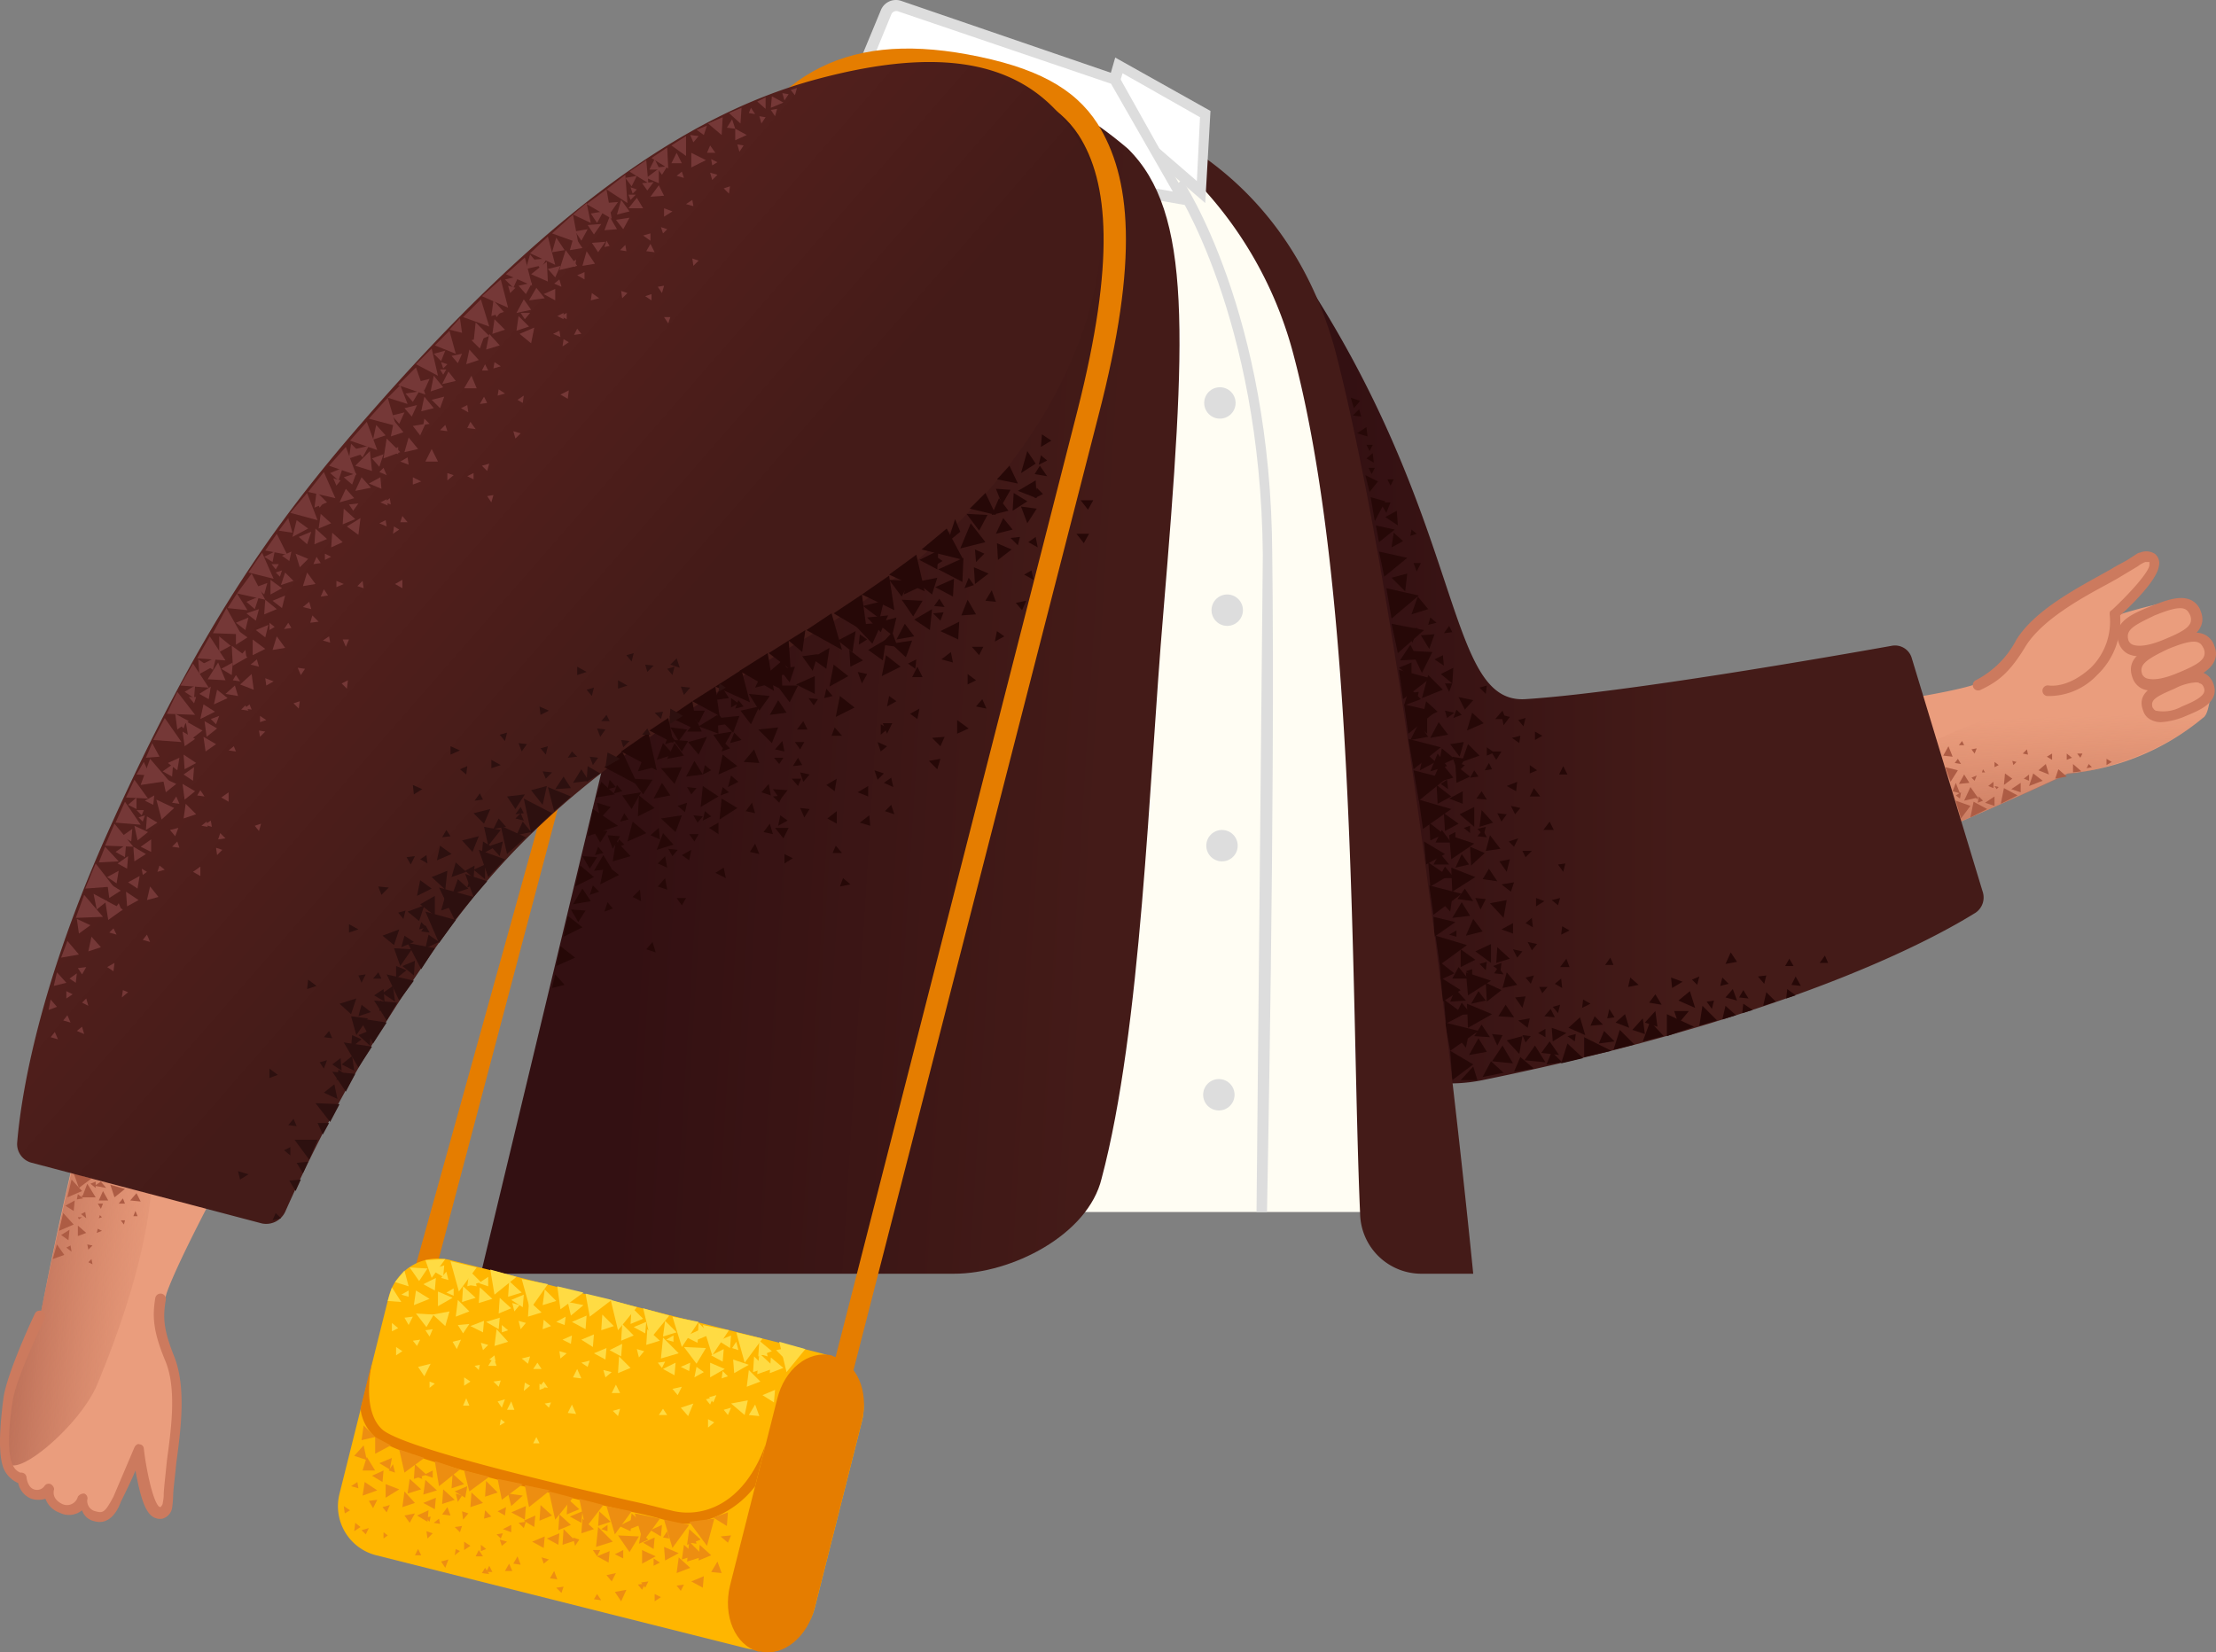 <svg xmlns="http://www.w3.org/2000/svg" xmlns:xlink="http://www.w3.org/1999/xlink" width="211.698" height="157.879" viewBox="0 0 211.698 157.879">
  <rect x="0" y="0" width="211.698" height="157.879" fill="#808080" stroke="none"/>
  <defs>
    <linearGradient id="linear-gradient" x1="0.476" y1="0.191" x2="0.538" y2="1.051" gradientUnits="objectBoundingBox">
      <stop offset="0.005" stop-color="#cc7a5e" stop-opacity="0"/>
      <stop offset="0.924" stop-color="#aa5f4b"/>
    </linearGradient>
    <linearGradient id="linear-gradient-2" y1="0.5" x2="1" y2="0.5" gradientUnits="objectBoundingBox">
      <stop offset="0.394" stop-color="#331012"/>
      <stop offset="0.71" stop-color="#441b18"/>
    </linearGradient>
    <linearGradient id="linear-gradient-3" x1="0.779" y1="0.575" x2="-0.177" y2="0.39" xlink:href="#linear-gradient"/>
    <linearGradient id="linear-gradient-4" x1="0.233" y1="0.488" x2="0.883" y2="0.557" gradientUnits="objectBoundingBox">
      <stop offset="0" stop-color="#331012"/>
      <stop offset="1" stop-color="#441b18"/>
    </linearGradient>
    <linearGradient id="linear-gradient-5" x1="0.54" y1="0.546" x2="0.287" y2="0.312" gradientUnits="objectBoundingBox">
      <stop offset="0" stop-color="#441b18"/>
      <stop offset="1" stop-color="#59221f"/>
    </linearGradient>
  </defs>
  <g id="_29" data-name="29" transform="translate(-135.661 -92.3)">
    <path id="Path_15695" data-name="Path 15695" d="M296.8,181a382.955,382.955,0,0,0,36.4-14.8,23.308,23.308,0,0,0,12.9-5.3c.5-.3.6-1.4.8-2.4.1-.6-1-.9-1.1-1.5-.1-.4,1-.7,1-1.3,0-.8.1-2-.5-2.1-2.5-.5-.4-2-.8-2.8a2.187,2.187,0,0,0-1.7-1.2,51.222,51.222,0,0,0-5.3,1.3c-.9.4.8-1.7,1.9-2.9,1.2-1.4,1.4-3.5-1.2-1.8s-5,2.7-5.7,3.3a21.725,21.725,0,0,0-4.7,4.1c-.9,1.2-1.5,3.1-4.8,4.2-5.4,1.6-25.5,3.9-35.3,5-4.8.7-5.4,22.8,8.1,18.2Z" fill="#ea9d7d"/>
    <path id="Path_15696" data-name="Path 15696" d="M313.1,174.9c11.6-4.7,20.1-8.6,20.1-8.6a27.374,27.374,0,0,0,12.9-5.3c2.1-1.6-6.2-3.9-10.6-2.9C305.8,165,308.1,177,313.1,174.9Z" fill="url(#linear-gradient)"/>
    <g id="Group_1057" data-name="Group 1057">
      <path id="Path_15697" data-name="Path 15697" d="M322.9,168.1l-.7-.2.3-.8Zm-.7-3.5-.9-.1.5-.9Zm1.1,1.7.5.8-1,.1Zm.6,1.2.7,1-1.3.3Z" fill="#ad5c44"/>
      <path id="Path_15698" data-name="Path 15698" d="M322,167l-.5-1.4,1.2.3Zm3.5,2.6-1.6.8.3-1.5Zm-2.5.9-.5-1.7,1.4.5Zm-.1-1.9-.4-.3.5-.3Zm.2-5.5.2.4h-.5Zm-.7,2.1.3-.4.3.5Zm2.7,3.6-.5.2.1-.6Zm-.8-4.5-.3-.4.5-.1Zm1.9,4.1v.9l-.9-.3Zm8.3-2.4-.8.1v-.8Zm-5.8,1.1v.9l-.9-.3Zm-1.5-.9.7.5-.8.6Zm3.2-.3.7-.6.3,1Zm.4,1-1.3.5.4-1.2Zm-2.4,1.4-1.6.8.3-1.5Zm4.7-1.8-1.1.2.3-.9Zm-6.5,1-.2.2-.2-.3Zm-1.5-1.7.2.3H325Zm-.7,2.7.2-.1v.3Zm7.3-3.6-.5-.3.5-.3Zm3.5.4.3.3-.5.1Zm-9.1,2.3-.5-.2.5-.4Zm3.4-.7-.5-.2.5-.4Zm4.1-2.2-.5.2v-.6Zm-5.3.4-.3.3-.1-.4Zm-4,1.8-.3-.3.5-.2Zm2.3-1.5-.4.2v-.5Zm10.8-.3-.5.3v-.6Zm-8.1-1.2.1.5-.5-.1Zm4.8.4h.5l-.2.4Z" fill="#ad5c44"/>
    </g>
    <path id="Path_15699" data-name="Path 15699" d="M331.6,158.8h-.4a.51.51,0,1,1,.2-1c.1,0,1.8.3,4-1.7a6.2,6.2,0,0,0,1.8-5.1c0-.2,0-.3.2-.4,1.3-1.2,3.5-3.5,3.6-4.3V146h-.4a2.74,2.74,0,0,0-.7.4l-2,1.2-.9.5c-2.6,1.4-6.2,3.4-7.8,5.9-1.5,2.5-2.6,3.4-4.3,4.2a.515.515,0,1,1-.5-.9,9.02,9.02,0,0,0,3.9-3.9c1.7-2.7,5.4-4.7,8.1-6.2l.9-.5c.8-.5,1.5-.8,1.9-1.1.5-.3.7-.5.9-.5a1.562,1.562,0,0,1,1.4.1,1.148,1.148,0,0,1,.4,1.2c-.2,1.4-2.8,3.9-3.7,4.7a7.106,7.106,0,0,1-2.2,5.7,6.352,6.352,0,0,1-4.4,2Z" fill="#cc7a5e"/>
    <path id="Path_15700" data-name="Path 15700" d="M338.5,153.7c.4,1.2,2.1,1,4,.2,1.9-.7,3.3-1.5,2.8-2.9-.6-1.5-2.1-1-4-.2C339.4,151.5,338,152.1,338.5,153.7Z" fill="#ea9d7d"/>
    <path id="Path_15701" data-name="Path 15701" d="M340,155a2.51,2.51,0,0,1-1-.2,1.789,1.789,0,0,1-.9-1h0c-.8-2.1,1.4-2.9,3.1-3.6,1.5-.6,2.7-1,3.7-.6a1.818,1.818,0,0,1,1,1.1c.8,2-1.6,3-3.1,3.6a6.736,6.736,0,0,1-2.8.7Zm-1-1.5a.78.78,0,0,0,.4.4c.3.1,1.1.3,3-.5,2.2-.9,2.8-1.4,2.5-2.3-.2-.4-.3-.5-.5-.6-.6-.3-1.9.2-2.9.6-2.1,1-2.8,1.4-2.5,2.4Z" fill="#cc7a5e"/>
    <path id="Path_15702" data-name="Path 15702" d="M339.9,156.9c.4,1.2,2.1,1,4,.2,1.9-.7,3.3-1.5,2.8-2.9-.6-1.5-2.1-1-4-.2C340.8,154.7,339.3,155.4,339.9,156.9Z" fill="#ea9d7d"/>
    <path id="Path_15703" data-name="Path 15703" d="M341.3,158.3a2.51,2.51,0,0,1-1-.2,1.789,1.789,0,0,1-.9-1h0c-.8-2.1,1.4-2.9,3.1-3.6,1.5-.6,2.7-1,3.7-.6a1.818,1.818,0,0,1,1,1.1c.8,2-1.6,3-3.1,3.6a8.778,8.778,0,0,1-2.8.7Zm-1-1.6a.78.78,0,0,0,.4.4c.3.1,1.1.3,3-.5,2.2-.9,2.8-1.4,2.5-2.3-.2-.4-.3-.5-.5-.6-.6-.3-1.9.2-2.9.6-2.1,1-2.8,1.5-2.5,2.4Z" fill="#cc7a5e"/>
    <path id="Path_15704" data-name="Path 15704" d="M340.9,160.1c.4,1,1.8.8,3.4.2s2.8-1.3,2.4-2.5c-.5-1.3-1.8-.8-3.4-.2S340.4,158.8,340.9,160.1Z" fill="#ea9d7d"/>
    <path id="Path_15705" data-name="Path 15705" d="M342.1,161.3a2,2,0,0,1-.9-.2,1.419,1.419,0,0,1-.8-.9c-.7-1.8,1.2-2.5,2.6-3.1,1.3-.5,2.3-.9,3.2-.5a1.789,1.789,0,0,1,.9,1c.7,1.8-1.4,2.6-2.6,3.1a6.915,6.915,0,0,1-2.4.6Zm3.3-3.8a5.107,5.107,0,0,0-2,.6c-1.9.8-2.3,1.1-2.1,1.8h0c.1.1.1.2.3.3a3.635,3.635,0,0,0,2.5-.4c2-.8,2.3-1.3,2.1-1.8-.1-.3-.3-.4-.4-.4-.1-.1-.2-.1-.4-.1Z" fill="#cc7a5e"/>
    <path id="Path_15706" data-name="Path 15706" d="M226.9,108.1c7.2-7.2,19-10.8,32.9,10.1,16,24,13.8,41.4,21.6,40.9,9.4-.6,29.4-4.1,35-5.1a1.662,1.662,0,0,1,1.9,1.2l6.8,22.4a1.76,1.76,0,0,1-.7,1.9c-3.7,2.3-17.2,9.9-47.1,16-24.6,5-37.8-51-41.4-63-4.6-15.2-10.9-22.5-9-24.4Z" fill="url(#linear-gradient-2)"/>
    <path id="Path_15707" data-name="Path 15707" d="M264.8,139.6a69.126,69.126,0,0,0-4.2-12.9c-7.4-17.7-18.3-27.3-33.2-26.6-3.6.1-15,.3-21.4,26.6-.8,3.4-15.4,81.4-15.4,81.4h79.3C269.8,208,265,140.5,264.8,139.6Z" fill="#fffdf3"/>
    <path id="Path_15708" data-name="Path 15708" d="M148.9,180a373.578,373.578,0,0,0-9.4,38.1,22.3,22.3,0,0,0-3.2,13.6c-.1.6.7,1.3,1.5,2.1.4.5.6,1.1,1.2,1.4.4.2.6-.1,1.1.2.6.4,1.4,1.1,2.1,1.1,2.1-.1,1.8.5,2.7.7a1.784,1.784,0,0,0,1.9-.7,38.817,38.817,0,0,0,2-5c.2-1,.9,1.6,1.2,3.3.4,1.8,2,3.2,2.1.1s.7-5.7.7-6.5a22.134,22.134,0,0,0-.6-6.2c-.5-1.4-1.6-3.1-.6-6.4,1.9-5.3,11.8-22.9,16.6-31.5,2.5-4.5-15-18-19.3-4.3Z" fill="#ea9d7d"/>
    <path id="Path_15709" data-name="Path 15709" d="M144.3,196.7c-3,12.1-4.8,21.3-4.8,21.3a26.737,26.737,0,0,0-3.2,13.6c.1,2.7,6.8-2.8,8.6-6.9,11.7-28.1.7-33.2-.6-28Z" fill="url(#linear-gradient-3)"/>
    <path id="Path_15710" data-name="Path 15710" d="M144.62,237.63a1.549,1.549,0,0,1-1.12-1.03,1.963,1.963,0,0,1-2.13.24A2.256,2.256,0,0,1,140,235.5a2.23,2.23,0,0,1-1.4-.02,2.082,2.082,0,0,1-1.2-1.48,2.645,2.645,0,0,1-1.3-1.2c-.8-1.5-.3-5.4-.1-7,.4-2.5,2.9-7.8,3-8a.515.515,0,1,1,.9.5c0,.1-2.6,5.4-3,7.7-.5,3-.5,5.5,0,6.3a1.245,1.245,0,0,0,.7.7.6.6,0,0,1,.4.1.52.52,0,0,1,.2.4s.1.9.7,1.1a.869.869,0,0,0,1-.3.481.481,0,0,1,.6-.2c.2.1.4.4.3.6,0,.1-.2.8.8,1.3a1.072,1.072,0,0,0,1.5-.7.713.713,0,0,1,.6-.3.486.486,0,0,1,.3.6,1.012,1.012,0,0,0,.8,1.1c.7.2.9.1,1.7-1.4l2-4.7c.1-.2.3-.4.5-.3a.43.43,0,0,1,.4.4c.2,1.8.8,4.8,1.4,5.5a.31.31,0,0,0,.2.1,1.237,1.237,0,0,0,.2-.3c0-.1.1-.5.1-.8,0-.5.1-1.3.2-2.3l.1-1c.4-3,1-7-.2-9.7-1.1-2.7-1.2-4.1-.9-5.9a.51.51,0,0,1,1,.2c-.3,1.7-.2,2.9.8,5.4,1.2,3,.6,7.2.2,10.2l-.1,1c-.1.9-.2,1.7-.2,2.2a10.415,10.415,0,0,1-.1,1.1,1.309,1.309,0,0,1-.9,1,1.286,1.286,0,0,1-1.2-.4c-.7-.7-1.1-2.6-1.4-4.2-.3.8-1.4,3-1.4,3-.4,1.12-1.24,2.25-2.58,1.83Z" fill="#cc7a5e"/>
    <g id="Group_1058" data-name="Group 1058">
      <path id="Path_15711" data-name="Path 15711" d="M144.7,205.6l.6-.4.5.6Zm3.4,1.4.6-.7.4.8Zm-2.1,0h-.9l.4-.9Zm-1.2-.3h-1.3l.5-1.3Zm1.4-1.2,1.4.4-1,.8Zm-4.1,1.2.4-1.7,1,1.1Z" fill="#ad5c44"/>
      <path id="Path_15712" data-name="Path 15712" d="M142.7,204.4l1.7.5-1.2.9Zm1.6,1,.5-.2v.6Zm4.5,3.1h-.4l.2-.5Zm-1.4-1.7.2.5H147Zm-4.4.1.1-.5.5.4Zm4.2,2h.4l-.1.4Zm-4.5-.9-.8-.5.9-.5Zm-.5,2.8-.7-.5.8-.5Zm1.7-.7-.8.3v-1Zm-3.2,2.5.4-1.4.7,1Zm.6-2.7.4-1.7,1,1.1Zm1.9-1.1-.1-.2h.4Zm2.2-.2-.3.1.1-.3Zm-1.7-2.1-.1.2-.2-.1Zm-.3,1.8.4-.2.1.6Zm-1.4,3.2.4-.2.1.6Zm2.1.2-.1-.5.5.1Zm.9-4.4h.5l-.2.5Zm-.1,2.8.1-.4.4.2Zm-.4,3-.4-.2.3-.3Z" fill="#ad5c44"/>
    </g>
    <g id="Group_1059" data-name="Group 1059">
      <path id="Path_15713" data-name="Path 15713" d="M274.2,163.4l1.3-.2-.4,1.4Zm-3.4-2,1.2-.5v1.5Zm5.5-1,1.1,1-1.6.7Zm-6-2.4,1.1,1.1-1.6.6Z" fill="#260807"/>
      <path id="Path_15714" data-name="Path 15714" d="M270.4,153.9l.7,1.4-1.7.1Zm.8,7.5.9,1.3-1.7.3Zm1.9-.1.9,1.2-1.7.3Zm-1.2-2,1.1,1-1.5.7Zm1.5,4.5,1.2,1-1.5.7Z" fill="#260807"/>
      <path id="Path_15715" data-name="Path 15715" d="M273,164.3l.9,1.2-1.6.5Zm.3-7.6,1.2-.6-.1,1.5Zm1.1,7.9,1.2.2-.7,1.2Zm-1.7-9.3.8-.4.1,1Zm1.2,5.6-.2-.7.9.2Zm11.5,5.4h-.8l.4-.8Zm-1.7,4.5.4.8h-1ZM277,158l.7-.2-.1.8Zm5.3,5v-.8l.7.4Zm-16.7-32.4-.6.7-.3-1Zm8.5,21.5.3.6-.8.1Zm-3.6,6.4.7-.1-.2.8Zm-1.2-2.4,1.2-.5V157Zm1.2-1.6,2,.1-1,2Zm-1.9-7,1.5-.4-.2,1.7Zm3.5,9.3,1.4,1.4-2,.8Zm-.7-3.8,1.3-.1-.5,1.4Zm-1.6-.6,1.3-.1-.5,1.4Zm9.4,7.8.3.8h-1Zm-.8,4-.7.3v-.8Z" fill="#260807"/>
      <path id="Path_15716" data-name="Path 15716" d="M280.7,161.1l.7-.2-.2.8Zm-7-3.5h.7l-.3.8Zm-4.5-2.9-.6-2.8,3.1.6Zm.5,4.4-.4-2.8,3,.8Zm.5,3.3-.4-2.8,3,.7Zm.9-13.1,1,1.2-1.6.5Zm-2.5,2.1-.5-2.9,3.1.7Zm-.7-4-.5-2.4,2.7.6Zm-.5-3.3-.3-1.6,1.8.4Zm3.3,21.7-.5-2.9,3.1.8Zm.5,3-.5-2.9,3.1.8Z" fill="#260807"/>
      <path id="Path_15717" data-name="Path 15717" d="M271.6,171.5l-.4-2.8,3.1.9Zm4.8-12.3-.8.9-.6-1.2Zm-.5,4.2,1.1,1.1-1.7.6Zm.2,3.1-1.3.6-.1-1.7Z" fill="#260807"/>
      <path id="Path_15718" data-name="Path 15718" d="M273.6,172l-1.3.6-.1-1.7Zm1.4-1-1.3.7-.1-1.7Zm-.7-2.6-1.3.7-.1-1.8Zm2.4.2.5-.7.5.8Zm3.6,4.6-.5-.5.9-.3Zm2.2-7.3-.7.3v-.8Zm-16.3-29.8.6-.5.1.9Zm15.2,38.1-.3-.6h.9Zm-6.3-4.1,1.4-.7v1.9Zm7.3,8.8v-.8l.8.3Zm-3.3-14.8-.5.8-.5-.8Zm-4.3-4,.5.5-.8.3Zm-1.5,7.1.6-.4.1.9Zm-7.1-34.1.1.9-1-.3Zm4.5,13h.7l-.4.8Zm1.4,5.9.2-.7.6.5ZM268,141.7l1.1-.6.1,1.4Zm-.5-1.4h1l-.4,1Z" fill="#260807"/>
      <path id="Path_15719" data-name="Path 15719" d="M267,142.1l-.4-2.3,1.4.4Zm1.8,1.1.9.8-1.1.6Zm-2.3-3.9-.4-1.6,1.2.6Zm-1-7.9.2.7-.8-.1Zm2.7,6.7h.6l-.3.6Zm-1.8-1.1h.6l-.3.6Zm-.2-2.2h.6l-.3.6Zm4.2,8.7.1-.6.5.4ZM280.6,167l-.1.9-.9-.5Zm-5.7-1.8.7.2-.6.6Zm1.9,7,.5-.6.4.7Zm-3.5-7.1,1.2,1.5-2.1.6Zm-1.6-1,1.1,1-1.5.8Zm3.7,3.8v1.2l-1.3-.5Zm5.5-5.3-.1.7-.7-.5Zm-.7,17.9v1l-1.1-.4Zm-1.1-19.9.8.2-.6.8Zm2.7,7.8.4-.8.6.8Zm3,13.2.1-.8.7.4Zm-.3-6.7.7-.1-.2.8Zm-3.1,5.6.6-.5.1.9Zm3.3-2.4-.2.7-.6-.5Zm18.9,7.5.8-.1-.2.8Zm6.4-2,.3.7h-.8Zm-20.5.2.3.7H289Zm17.5.8h-.8l.4-.7Zm-26.7-8-.3.9-.9-.7Zm-7.5-3.8.6-1.2.9,1.2Zm.3,3.4.6-1.1.9,1.1Zm-.5-1.3.6-1.1.9,1.1Z" fill="#260807"/>
      <path id="Path_15720" data-name="Path 15720" d="M274,176l-1.7,1-.2-2.3Z" fill="#260807"/>
      <path id="Path_15721" data-name="Path 15721" d="M273.7,173.9l-1.8,1-.2-2.2Zm2.7,6.2.9,1.2-1.6.4Zm-1.1-1.6.8,1.3-1.7.2Zm2-2.2.6-1,.8,1.2Zm-2.4,1.9.7-1,.8,1.2Zm-1.7.1,1.2-.3-.2,1.4Z" fill="#260807"/>
      <path id="Path_15722" data-name="Path 15722" d="M277.6,171.3l-.2.8-.6-.6Zm-5,8.4-.4-2.8,3.1.8Zm2.7-5.8.7,1-1.3.3Zm3.7-.5-1.4.2.4-1.5Zm-.7-2.5-1.3.4.2-1.6Zm1.3-.8-.5.7-.4-.8Zm-3.1-4.2.4.6-.8.1Zm-2.4,6.2.6-.3v.8Zm6.8-2.6-.5.6-.4-.8Zm-3-4.3.3.6-.7.1Zm-2.4,6.2.6-.2v.7Zm1.1,6.7,1,.1-.5,1Zm-.5-4.9,1.4.6-1.3,1.2Zm2.8,1.4,1-.2-.3,1.2Zm-4.1,6.6v.6l-.7-.2Zm-2.1.6-.1-1.9,2.1.5Z" fill="#260807"/>
      <path id="Path_15723" data-name="Path 15723" d="M274.3,174.4l-.2-2.3,2.4.8Zm.1,3.1-.1-2.3,2.3.9Zm16.8,9.1.2-.9.8.7Zm6.6-.2-.5-.5.7-.3Zm3.2-3.1.6.9-1.1.2Zm-23-4.7,1.6-.3-.3,1.7Zm7.3,5.3.3.8h-.9Zm-12.1.6-.4-2.8,3,.9Z" fill="#260807"/>
      <path id="Path_15724" data-name="Path 15724" d="M274.6,185.3l-1.3.6-.1-1.7Zm2-1.3-1.4.7V183Zm5.3,2.3-.5-.6.8-.2Zm1.1.9-.3-.6h.8Zm-6.4-4,1.5-.7v1.8Zm7.4,8.6-.1-1.3,1.4.5Zm-5.6-6.5.4-.6.5.7Zm2.5,8,1.3,1.1-1.9.3Zm5.9-4.7.1-.8.7.4Zm-2.8-.1.7-.2-.2.8Zm.2-2.2.6-.5.1.9Zm-.4,2.4.4.8-1-.1Zm-2.4,3.2-.3-.7.8.1Zm1.2-.9.7-.4v.8Zm3.6.1-.1.7-.7-.5Zm-4.4-1.5-.2.9-.9-.7Zm-7.4-3.8.6-1.1.9,1.1Zm.3,3.5.6-1.2.9,1.1Z" fill="#260807"/>
      <path id="Path_15725" data-name="Path 15725" d="M274.2,188l.5-1.2,1,1.1Zm1.3,1.2-1.7.9-.2-2.3Z" fill="#260807"/>
      <path id="Path_15726" data-name="Path 15726" d="M275.2,186.9l-1.7,1.1-.2-2.3Zm2.9,6.8,1.2,1.1-2,.4Zm-1.2-2.2.8,1.3-1.7.3Zm1.9-2.1.7-1.1.8,1.2Zm-2.3,1.9.7-1.1.8,1.2Zm-1.7,0,1.2-.3-.3,1.4Z" fill="#260807"/>
      <path id="Path_15727" data-name="Path 15727" d="M279.1,184.3l-.1.8-.7-.5Zm-4.9,8.4-.5-2.7,3.2.8Zm2.7-5.7.7.9-1.4.3Zm3.7-.6-1.4.3.4-1.5Zm-.7-2.5-1.3.4.1-1.5Zm1.2-.7-.5.6-.4-.8Zm-5.4,1.9.6-.2v.7Zm6.8-2.6-.5.6-.4-.8Zm-5.5,1.9.7-.2-.1.8Zm1.2,6.7,1,.1-.5,1Zm-.6-4.9,1.5.7-1.4,1.1Zm2.8,1.4,1-.1-.3,1.1Z" fill="#260807"/>
      <path id="Path_15728" data-name="Path 15728" d="M276.4,194.2l.4,1.3h-1.6Zm-2,1.3-.2-2.8,2.2,1.3Zm1.5-8.1-.2-2.2,2.4.8Zm0,3.1-.1-2.3,2.4,1Zm3.7,1.2,1.5-.4-.3,1.7Zm20.9-4.1.7-.8.4,1.1Zm-7.3.5.6-.8.6,1Zm-10.3,4.8.8-1.1.9,1.3Z" fill="#260807"/>
      <path id="Path_15729" data-name="Path 15729" d="M281.3,193.6l1-1.4,1,1.6Zm-3.1.1,1-1.5,1,1.7Zm11.7-4.2-.7.1.2-.9Zm-2.3.8.4-.9.8.8Zm.8,1.7.5-1.2,1,1Zm-5,2,.5-1.2,1,1Zm18.4-6.4.4-.7.5.8Zm5-1.2.4-.8.5.9Zm-4.7,2.7.1-.9.9.6Zm4.2-1.4.1-.9.8.6Zm-5.5-1.4-.8.2.2-.8Zm-6.8,4.1-1.2-.4,1-1.1Z" fill="#260807"/>
      <path id="Path_15730" data-name="Path 15730" d="M292.8,191.1l-1.2-.4,1-1.1Zm.5-1.2,1.3,1.4-2,.5Zm-2.9.8,1.4,1.4-2,.5Zm5.6-2.8,1.1-.9.5,1.6Zm-10.5,2.6,1.1-1,.5,1.7Zm10.5-.4-.4-1.2H297Z" fill="#260807"/>
      <path id="Path_15731" data-name="Path 15731" d="M297.5,190.4l-2.6.9v-2.1Zm-7.9,2.3-2.6.6v-1.9Zm.4-2.7.9-.8.4,1.3Zm-4.6,2,1.5,1.4-2.1.5Zm10-5.3-.1-1,1.1.4Zm4.8,3,.3-1.3,1,.9Zm3.9-1.3.3-1.3.9.9Zm-5.4-.4.7-.1-.2.8Zm1,1.8-1.7.5.3-1.9Z" fill="#260807"/>
    </g>
    <path id="Path_15732" data-name="Path 15732" d="M259.1,125.7c6.3,23.2,5.6,62.4,6.5,82.7a5.854,5.854,0,0,0,5.9,5.6h4.9s-5.7-58.6-13-87.5c-4.6-18.3-19.4-23.1-21.6-23.3a37.707,37.707,0,0,1,17.3,22.5Z" fill="#441b18"/>
    <path id="Path_15733" data-name="Path 15733" d="M242.5,98.5l-1.2,4.3,9.1,7.8.4-7.4Z" fill="#fff"/>
    <path id="Path_15734" data-name="Path 15734" d="M250.8,111.7,240.7,103l1.5-5.2,9.1,5.1-.5,8.8Zm-8.9-9.1,8.1,7,.3-6.1-7.4-4.2-1,3.3Z" fill="#ddd"/>
    <path id="Path_15735" data-name="Path 15735" d="M218.7,97.2l1.6-3.8a1.04,1.04,0,0,1,1.3-.6l20.5,7,6.5,11.4-17.7-3.1L218.7,97.2Z" fill="#fff"/>
    <path id="Path_15736" data-name="Path 15736" d="M249.5,112l-18.9-3.3L218.1,97.4l1.7-4.1a1.553,1.553,0,0,1,2-.9l20.7,7.1,7,12.5Zm-18.4-4.3,16.6,2.9-5.9-10.3-20.3-6.9a.517.517,0,0,0-.7.3l-1.4,3.4,11.7,10.6Z" fill="#ddd"/>
    <path id="Path_15737" data-name="Path 15737" d="M246.8,150.8c2.2-26.4,2.8-38.2-3.4-44.3-6.8-5.8-12.8-7.2-18.3-7-3.6.1-16.1.8-22.5,27.1l-21,87.4h45.2c5.5,0,12.8-3.7,14.1-9.1,3.8-14.3,4.5-37.7,5.9-54.1Z" fill="url(#linear-gradient-4)"/>
    <path id="Path_15738" data-name="Path 15738" d="M215.2,231l-1.9-.5c.2-.7,19-74.4,25.3-99,3.6-14.2,3-21.8.1-26.3-1.9-2.9-5.2-4.6-11-5.7-11.1-2.1-17.5,1.7-22.2,12.6-3.6,8.4-3.6,8.4-28.3,101.9l-.7,2.6-1.9-.5.7-2.6,28.4-102.2c5-11.8,12.4-16,24.4-13.8,6.5,1.2,10.2,3.2,12.4,6.6,3.2,5.1,4,12.9.1,27.9l-25.4,99Z" fill="#e57d00"/>
    <path id="Path_15739" data-name="Path 15739" d="M239.7,107.6c3.7,7.8,0,29.8-26.8,45.5-23.5,13.8-30,21.2-38.2,33.5a146.059,146.059,0,0,0-11.8,21.5,2.013,2.013,0,0,1-2.2,1.1l-22-5.8a1.843,1.843,0,0,1-1.4-1.9c.3-3.7,1.7-14,8.4-29.1,9.5-21.3,16.9-31.1,26.1-41.5,16.6-18.8,29.6-27.6,41.4-30.9,14.8-4.1,22.5-.9,26.5,7.6Z" fill="url(#linear-gradient-5)"/>
    <g id="Group_1060" data-name="Group 1060">
      <path id="Path_15740" data-name="Path 15740" d="M180.7,124.8l.8.8.4-1.1Zm2.4-2.2.4-.5-.7-.2Zm-4.5,1.2,1.2.3-.2-1.4Zm3.5,1.9,1.3-.4-1-1.1Zm-1.9,1.4,1.2-.4-.9-1Zm2.5-2.9,1.2-.4-1-1Zm6.5,5.8.7.4.1-.8Zm-7.6-9.1-1.7,1.7,2.5.9Zm10.6-5.4.6.9.7-1Zm-1.6-1.1.6.9.6-1.1Zm1.5-1.7.6.9.6-1.1Zm-.3,1.1.6.9.7-1Zm-.5,3.9,1.2-.2-.8-1.2Zm-2.9-1.3,1.2-.2-.8-1.2Zm-2.5,1.6,1.3-.3-.9-1.1Zm5.8-6.3-1.3,1.1,1.7.8Zm1.7,2.6,1.2-.1-.7-1.2Zm-3.3,1.9,1.2-.2-.8-1.2Zm4.5-3.4,1.2-.3-.8-1.1ZM185,123.9l1.2-.4-1-1Zm2.7-3.1-.8-1-.7,1.2Zm-1.3,1.1-.7-1-.7,1.3ZM188,118l.7.8.5-1.1Zm6.5-4.7.7.9.6-1.1Zm-1.1-1.6.6.9.7-1Zm-8,10.5.4.6.5-.6Zm3.7-3.2-.5.4.7.3Zm.9,6-.5-.3-.1.7Zm-4.7-.8,1.1.9.3-1.5Zm5.5-.5-.3.6.7-.1Zm1.4-3.4-.1.7.8-.2Zm5.6-4.7-.4.7.8.1Z" fill="#753837"/>
      <path id="Path_15741" data-name="Path 15741" d="M202.4,117.2l-.6-.2.1.7Zm-6.8,3.1-.6-.2.1.7Zm2.3.7v-.6l-.6.2Zm1.2-1.4-.6.1.4.6Zm.6,3h-.6l.4.6Zm-13-5.5.6.9.6-1Z" fill="#753837"/>
      <path id="Path_15742" data-name="Path 15742" d="M186.4,118.5l1.6.7-.1-1.9Zm2.7-.4,1.7-.4-1.1-1.5Zm-8.2,6.9,1.5-.6-1.3-1.3Zm4.3-5.4.7.8.6-1.1Zm-1.3-.6.8.8.5-1.1Zm11.6-2.7-.1-.6-.5.5Z" fill="#753837"/>
      <path id="Path_15743" data-name="Path 15743" d="M184.4,120.3l.5-.5-.7-.2Zm5.7-2.8.5.3.1-.7Zm-7.5,5,1.2-.4-1-1.1Z" fill="#753837"/>
      <path id="Path_15744" data-name="Path 15744" d="M183.5,119l-1.8,1.6,2.5,1.1Zm2.3-2.1-1.8,1.6,2.5,1.1Zm2.2-2-1.7,1.6,2.4,1.1Zm2.4-2.1-2,1.8,2.5.9Zm3.2-2.4-1.9,1.4,2.4,1.4Zm-3.8,12.4v-.6l-.6.3Zm-1.1-1.8v-1.1l-1.1.5Zm2.8-2v-.7l-.7.3Zm-2.3,5.5-.1-.6-.6.3Zm9.9-12.3v.8l.8-.5Zm4.4-6-.3.7h.8Zm3.2,0-.6-.1.2.7Zm2.1-2.7-.6-.1.2.7Zm2.2-2.2-.6-.1.2.7ZM201.9,112l-.1-.6-.6.4Zm-.9-2.7-.2-.6-.5.4Z" fill="#753837"/>
      <path id="Path_15745" data-name="Path 15745" d="M201.7,106.9v1.4l1.4-.7Zm3.7,3.2-.6.2.5.5Zm4.5-7.4-.6.1.4.6Zm1.9-2-.6.2.4.5Zm-8.1,8.8.5-.5-.7-.2Zm0-1.4.5-.3-.6-.3Zm-4.7,6.5.4-.4-.6-.2Zm-9.5,8.2v-.6l-.6.3Zm12.1-17.6.3.7.5-.6Zm-1.8,2.7h1l-.5-1Zm-2.1.6h1l-.5-1Zm4.5-3.8.7.5.3-.9Zm-3.1,6.3-.5-1-.8,1.1Zm-2,1.2-.6-1-.8,1Zm.7,3.1v-.7l-.7.2Zm-4.4.6.5-.1-.3-.5Z" fill="#753837"/>
      <path id="Path_15746" data-name="Path 15746" d="M195.7,110.9l.2.5.5-.5Zm2.7-2.6.5.7.5-.8Z" fill="#753837"/>
      <path id="Path_15747" data-name="Path 15747" d="M197.4,109.3l1.2.5v-1.4Zm-.4.5.5.7.6-.8Zm-1.6-.5.6.8.5-1Zm.7,1.5.4-.4-.6-.2Z" fill="#753837"/>
      <path id="Path_15748" data-name="Path 15748" d="M195.4,109l-1.8,1.4,2,1.3Zm2-1.4-1.6,1.1,1.8,1.1Zm2-1.2-1.5,1,1.6,1Zm5.3-2.9-1.4.6,1.3,1.1Zm-3.5,1.8-1.4.9,1.4,1Zm6.2-2.7-.2.5.6.1Zm-1.5,2v1.1l1.1-.5Zm3.5-3.1-.1,1.1,1.2-.5Z" fill="#753837"/>
      <path id="Path_15749" data-name="Path 15749" d="M205.1,104.5l.8.1-.3-.9Zm1.4-1.9-1.2.5,1.1,1Zm2.3-1-.8.4.8.7Zm-44.6,42,.8.7.4-1.2Zm2-2.8.4-.5-.7-.1Zm-3.9,2.2,1.3.2-.4-1.4Zm3.4,1.3,1.2-.5-1.1-1Zm1.6.3,1.1-.5-1-.9Zm-1.2-1.8,1.2-.5-1-.9Zm7.3,5.3.7.4v-.8Zm-8.4-8.7-1.6,1.9,2.6.7Zm10.1-6.4.7.9.5-1.1Zm-2-1,.7.8.5-1.1Zm1.3-2.1.7.8.6-1Zm-.1,1.4.7.8.5-1.1Zm0,4.2,1.3-.3-.9-1.1Zm-3-1.2,1.2-.4-.9-1Zm-2.3,1.8,1.2-.4-1-1Zm4.9-7-1.2,1.2,1.9.6Zm2,2.5,1.2-.3-.9-1.1ZM173,134l1.2-.4-.9-1.1Zm3.8-4.3,1.2-.4-.9-1.1Zm-8.4,12.7,1.2-.5-1.1-1Zm2.7-3.5-.9-1-.6,1.3Zm-1.6,1-.8-.9-.6,1.3Zm1.7-3.8.7.8.4-1.2Zm5.7-5.6.8.8.4-1.1Zm-1.4-1.7.7.8.5-1.1ZM169,140.5l.4.6.5-.7Zm3.3-3.5-.4.4.7.3Zm1.5,5.9-.5-.3-.1.7Zm-5-.3,1.1.8.2-1.6Z" fill="#753837"/>
      <path id="Path_15750" data-name="Path 15750" d="M174.1,141.6l-.2.6h.7Zm1-3.7v.7l.8-.3Zm5.5-5.3-.3.6.8.1Zm4.8,1.1-.7-.2.2.7Zm-6.4,4-.6-.2v.7Zm1.9.4v-.6l-.6.3Zm1.5-1.5-.7.2.5.5Zm.4,3-.6.1.4.6Zm2.3-9.1.5.3.1-.7Zm-1.8-1-.1.6.7-.2Zm-.4-2.6-.1.6.7-.2Zm-1.4,4,.7-.1-.3-.6Zm-1.5-1.5h1.2l-.5-1.2Zm-3.7,7h1.2l-.6-1.2Zm5.4-8.7h.6l-.3-.6Zm-12.1,7.5.7.8.6-1.1Zm0,1.6,1.6.5-.2-1.9Zm2.7-.7,1.6-.6-1.3-1.3Zm-8.7,7.5,1.5-.8L164,142Zm4.9-5.7.8.7.4-1.1Zm-1.3-.4.8.7.4-1.2Zm11.2-4-.2-.6-.5.5Z" fill="#753837"/>
      <path id="Path_15751" data-name="Path 15751" d="M167.8,138.7l.4-.5-.7-.2Zm5.3-3.3.6.3V135Zm-7.4,5.4,1.2-.5-1-1Z" fill="#753837"/>
      <path id="Path_15752" data-name="Path 15752" d="M166.6,137.4l-1.5,1.9,2.6.6Zm2.1-2.4-1.6,1.8,2.6.9Zm2-2.4-1.6,1.8,2.6.9Zm2-2.3-1.8,2,2.6.7Zm2.7-2.9-1.7,1.7,2.6.9ZM173,140.5l-.1-.6-.5.4Zm-.9-1.5-.1-1.1-1.1.6Zm2.6-2.3-.1-.7-.7.4Z" fill="#753837"/>
      <path id="Path_15753" data-name="Path 15753" d="M172.6,142.6l-.1-.6-.6.3Zm.1-2-.1-.6-.6.3Zm6.5-11.9-.7-.9-.6,1.2Zm1.2,3-.1-.7-.6.3Zm-4.3,1.2.6-.1-.5-.5Zm1.6-5.3.3.5.3-.5Zm1.1-1.3.6.7.4-.9Zm-1.7-.2.7.7.4-1Zm.9,1.4.4-.4-.6-.2Zm-1.1-1.9-1.5,1.5,2.1,1.1Zm1.7-1.7-1.4,1.4,2,.8Zm-26.9,41.3.9.7.2-1.2Zm1.5-3.3.2-.6-.7.1Zm-3.6,2.8,1.3-.1-.7-1.3Zm3.7,1.1,1.1-.6-1.2-.8Zm2-1.7,1-.7-1.2-.7Zm-2-.5,1-.7-1.2-.7Zm3.5,4.9.7.4V168Zm-5.4-7.6-1.1,2.1,2.7.2Zm8.7-8.4.9.7.3-1.2Zm-1.9-.7.9.7.3-1.2Zm1-2,.8.7.4-1.2Zm0,1.1.9.7.3-1.1Zm.6,4,1.2-.6-1.2-.9Zm-3.2-.3,1.1-.6-1.1-.9Zm-1.9,2.1,1.1-.6-1.2-.8Zm3.6-7.7-.9,1.4,1.9.2Zm2.6,2,1.2-.5-1.1-.9Zm-2.7,2.9,1.1-.7-1.1-.8Zm3.3-4.8,1.1-.6-1.1-.8Zm-6.1,13.6,1-.8-1.2-.7Zm2-3.7-1-.8-.3,1.4Zm-1.2,1.3-1.1-.7-.3,1.4Zm.6-4.1,1,.6.1-1.2Zm4.9-6.5.9.7.3-1.2Zm-1.6-1.3.8.7.3-1.1ZM155.8,161l.5.5.3-.8Zm2.4-4.2-.3.5.7.1Zm2.8,5.4-.6-.1.1.6Zm-2.4-4.5,1.3.5-.2-1.5Zm1.9,3v.6l.6-.2Zm.5-3.6.1.7.7-.4Zm4.5-6-.2.7.8-.1Zm3.5,2.3h-.6l.3.7Zm-4.2,2.8-.7-.1.3.7Zm2.4-2.5-.1-.6-.6.4Zm-2.9,5.6-.6.2.5.5Zm4.6-2-.6.3.5.5Z" fill="#753837"/>
      <path id="Path_15754" data-name="Path 15754" d="M169.8,148.3l.6.2-.1-.7Zm-2-.5v.6l.7-.3Zm-1.1-2.6v.6l.6-.3Zm-.4,4.1.7-.1-.4-.6Zm-1.7-1,1.2-.2L165,147Zm-.3-1.8.8-.8-1.2-.5Zm-2.6,7.9,1.2-.2-.8-1.1Zm3.9-8.2.7-.1-.4-.6Zm-10.5,9.5.9.6.3-1.2Zm.4,1.5,1.7.1-.7-1.7Zm2.4-1.3,1.4-.8-1.5-1.1Zm-4.2,7.2,1.3-1-1.6-.9Zm1-4.5.9.5.2-1.2Zm-1.4-.2.9.6.1-1.2Z" fill="#753837"/>
      <path id="Path_15755" data-name="Path 15755" d="M163.5,152.3l-.3-.5-.4.6Zm-9.3,7.2.2-.6h-.7Zm4.4-4.5.6.1-.1-.7Zm-6,7,1.1-.8-1.3-.7Z" fill="#753837"/>
      <path id="Path_15756" data-name="Path 15756" d="M152.6,158.4l-1,2.1,2.7.1Zm1.5-2.7-1.2,2.1,2.7.2Zm1.6-2.6-1.2,2.1,2.7.2Zm1.6-2.7-1.3,2.4,2.7.1Zm2.4-3.3-1.4,1.9,2.7.6Zm0,13-.2-.5-.5.4Zm-1.3-1.3-.3-1-.9.8Zm2-2.8-.2-.7-.6.5Z" fill="#753837"/>
      <path id="Path_15757" data-name="Path 15757" d="M158.2,164.1l-.2-.5-.5.4Zm1.2-3.9-.3-.5-.4.4Zm-5.3,15.4.7.4v-.9Zm-11.8,10.2.6.4.1-.9Zm3.6-1.1.6.4.1-.8Zm6-13.1.5.6.3-.8Zm2.9-3.8-.3.5.7.1Zm2.1,5.7-.6-.2.1.7Zm-13.8,11.3.4.6.4-.7Zm3.4-3.8-.4.4.7.2Zm3.2.6-.4.5.7.2Zm-5.8,6.1-.4.4.6.3Zm-.4,2.7-.5.4.7.3Zm-1.4-1.1-.4.5.7.2Zm-1.2,1.6-.4.5.7.2Zm7-3.8-.5-.2-.1.7Zm-5.3.2-.6-.3v.7Zm14.1-15.4-.2.6.7-.1Zm3.9-.9-.6.2.4.5Zm-4.7.3-.1-.6-.6.4Z" fill="#753837"/>
      <path id="Path_15758" data-name="Path 15758" d="M155.5,171.3l-.1-.5-.5.4Zm8.2-23.5-.8-.8-.4,1.2Zm1.7,2.7-.2-.7-.6.5Zm-4,2,.5-.3-.5-.4Zm.6-5.5.4.4.2-.6Zm.6-1.6.7.5.2-.9Zm-1.7.1.8.5.2-1Zm1.1,1.2.3-.5h-.7Z" fill="#753837"/>
      <path id="Path_15759" data-name="Path 15759" d="M160.7,145.1l-1.3,1.9,2.4.6Zm1.4-1.8-1.1,1.6,2.1.4Zm-13.4,23,1.3.1-.6-1.3Zm-.8,10.3.9.6.2-1.2Zm-2-.5.9.6.2-1.2Zm.8-2.4.9.5.1-1.2Zm.2,1.1.9.5.1-1.2Zm.9,4.1,1.1-.6-1.2-.8Zm-2.9.3,1-.8-1.3-.7Zm-1.7,2.3,1.1-.8-1.3-.6Zm2.5-8.3-.6,1.5,1.9-.1Zm2.8,1.4,1.1-.7-1.2-.7Zm-2.4,3.5,1.1-.7-1.3-.8Zm2.7-5.5,1-.8-1.3-.6Zm.3.6,1,.5v-1.2Zm-1.8-1,.9.5.1-1.2Z" fill="#753837"/>
      <path id="Path_15760" data-name="Path 15760" d="M149.7,178.3l1.1-.3-.8-1Zm-5.6,4.9,1.2-.4-.9-1Zm-3.3,3.3,1.2-.3-.9-1Zm-.5,2.3.8-.3-.6-.7Zm5.7-8.6,1.4-1-1.7-.9Zm5.4-4.8-.5-.4-.2.6Z" fill="#753837"/>
      <path id="Path_15761" data-name="Path 15761" d="M146.6,179.2l.7.1-.3-.7Zm-2.9-1.4-.8,2.2,2.6-.1Zm1.1-3-1,2.4,2.7-.2Zm-2.7,7.4-.6,1.6,1.7-.3Zm11.1-15.9.9.6.1-1.3Zm-2-.3.9.5.1-1.2Zm2.1,2.7,1-.8-1.2-.7Zm-1.8-.7,1-.8-1.3-.6Z" fill="#753837"/>
      <path id="Path_15762" data-name="Path 15762" d="M153.2,170.5l1.2-.4-1-1Zm-2.1.1,1.2-1.1-1.7-.8Zm1-1.6.7.1-.3-.7Zm-2.1-4.2-.9,2.5,2.7-.4Zm-3.4,6.2-.9,2.1,2.7.1Zm4.1-.1-1-.6-.1,1.3Zm2.1,2.4-.2-.6-.5.5Zm-3.5,2.6.4-.3-.5-.3Zm-.4-5.5.4.4.2-.6Zm.6-1.6.8.4.1-.9Zm-1.6.4.8.4v-1.1Zm1.3,1,.2-.5h-.7Z" fill="#753837"/>
      <path id="Path_15763" data-name="Path 15763" d="M147.6,168.9l-.9,2,2.4.2Zm.9-2.1-.8,1.7,2.1.1Z" fill="#753837"/>
    </g>
    <g id="Group_1061" data-name="Group 1061">
      <path id="Path_15764" data-name="Path 15764" d="M221.3,153.4l1.7-.3-.9-1.2Zm.7-4.3,1.5-.7-1.1-1Zm3.5,3.5,1.7.8.1-1.7Zm-.8-2.1-1.7,1,1.5,1Zm.3-2.1,1.7.9.1-1.7Zm-13.3,9.3,1.8.9v-1.7Zm11.8-11.9,1.7.9.1-1.8Zm4.5-4.4,1.2,1.6.8-1.5Z" fill="#260807"/>
      <path id="Path_15765" data-name="Path 15765" d="M220.6,147.7l1.2,1.6.8-1.5Zm1.2,1.9,1.1,1.6.9-1.5Zm1.4-1.7,1.5,1.2.5-1.6Zm-3.8,3.9,1.5,1.2.4-1.7Z" fill="#260807"/>
      <path id="Path_15766" data-name="Path 15766" d="M218.5,151.3l1.3,1.4.7-1.6Zm10.3-3.2,1.3-1-1.4-.6Zm3.6-7,1.4-.9-1.3-.8Zm-1.4,4.7,1.3-1-1.4-.6Zm4.1-10.8,1-.6-.9-.6Zm-1.9,2.5,1.4-.9-.8-1.2Zm.6,4.8.9-1.4-1.5-.2Zm-2.4-1.8.8-1.4-1.4-.1Zm-11.6,13.4,1.6.2-.5-1.4Zm9.1-7.9.8-.8-.9-.4Zm-3,4.3-.5-.8-.5.7Zm7.8-.6-1,.2.6.7Zm-9,13.1.8.8.4-.9Zm-4.3-3,.9-.5-.7-.5Zm.6,7.7-.2-.9-.7.5Zm9.4-18.8-.6,1,1,.1Z" fill="#260807"/>
      <path id="Path_15767" data-name="Path 15767" d="M232.2,143.7l.7.7.2-.8Zm-7.3,2.7.8-.5-.7-.5Zm1.3-2.3,1.2-1-.5-1.2Zm1.2.6,2.4-.6-1.4-1.8Zm-2.1,2,2.3,1.2.1-2.3Zm5.5-3.4,1.6-.4-.9-1.1Zm-.4-1.8,1.6-.4-.9-1.2Zm-1.9,12.6.7.8.4-.8Z" fill="#260807"/>
      <path id="Path_15768" data-name="Path 15768" d="M223.2,155.3l-.8.4.7.5Zm7.5-1.7.9-.5-.7-.5ZM210,171.2l.9-.5-.7-.5Zm-18,6.6.9-.3-.6-.6Zm35.8-29.3.9-.3-.5-.7Zm-.1-2.7-1.6-3-2.4,2Zm-3.7,3-.8-3.5-2.6,1.9Zm8.9-9.6,1.8.7-.1-1.7Zm0-.7-.8-1.7-1.2,1.3Zm2.8-.7-.7-1-.5.8Zm-29,27.3,1.5.1-.5-1.3Zm24.1-23.6-1-2.1-1.5,1.5Zm-9.7,9.1-.5-3.3-2.6,1.8Z" fill="#260807"/>
      <path id="Path_15769" data-name="Path 15769" d="M218.5,152.8l-.5-3.7-2.7,1.8Zm-2.4,1.6-1-3.5-2.4,1.6Zm12-4.8-.6,1.5,1.4-.1Zm-7.3,4.2,1.4,1.3.6-1.6Zm-16.5,7.1,1.4,1.4.6-1.6Zm3.8,1.1,1.3,1.3.6-1.5Zm12.2-8.6-1.7,1,1.4,1Zm-7.7-.9-1.6,1,1.3,1.1Z" fill="#260807"/>
      <path id="Path_15770" data-name="Path 15770" d="M214.9,154.2l-1.7,1,1.4,1Zm2.5-1.6-1.7.9,1.4,1.1Zm.6,5,.5-.9-.9-.2Zm-1.9,5-.7-.8-.3.8Zm7.4-2.6-.9.5.7.5Zm-5.9,8,1,.4v-1Zm-5.2-1,.6-.7-.9-.2Zm3.7,6.8-.6-.7-.3.7Zm-1.2-15.9,1.8-1-1.4-1.1Zm.6,2.9,1.8-.9-1.4-1.1Zm4.4-3.9,1.8-.9-1.4-1.1Zm-15.6,9.4,1.8-.8-1.4-1.1Zm25.6-6.3-.4-.9-.6.7Zm-6.6-4-.5,1h1Zm1.5-5.1.7.7.3-.8Zm-7.1,3,.8-.5-.7-.5Zm21.2-13.8.7.9.5-.9Zm-4-3.4.8-.4-.6-.5Zm-.1,7.9-.2-1-.7.5Zm3.7-1.3.7.9.5-.9Zm-4-3.4.8-.4-.6-.6Zm-.1,7.8-.2-.9-.7.4Zm-18.8,19-1,.6.8.6Zm3.9-3.5.3.9.6-.5Zm-7.7-1.2h1l-.4-.8Zm5.5-10,1.7,1.8.9-2Zm.8-1.8,1.6,1.2.4-1.7Zm-1.3,4.2.1,1.6,1.2-.6Zm11.3,2.3v1l.8-.4Zm-1,4.4v1.3l1.1-.5Zm-1.5-5.8,1.1.3-.2-1Zm-5.2,7.1.5-1H220Z" fill="#260807"/>
      <path id="Path_15771" data-name="Path 15771" d="M209.5,167.7l.7,1,.7-.9Zm-4.1-4.4,1.1-.3-.7-.7Zm-1.1,8.7v-1.1l-.9.5Zm9-15.6.5-1.6-1.5.2Zm-3.8.6,1.7-.4-.9-1.2Z" fill="#260807"/>
      <path id="Path_15772" data-name="Path 15772" d="M211.1,157.5l.5-1.5-1.5.2Z" fill="#260807"/>
      <path id="Path_15773" data-name="Path 15773" d="M210.3,155.5l-2,1.7,2.1,1Z" fill="#260807"/>
      <path id="Path_15774" data-name="Path 15774" d="M211,153.5l-1.9,1.2,2.1,1.6Zm-1.1,4.3,1.2,1.6.8-1.6Zm-2.7.8,1,1.6,1-1.4Zm2,2,1.6-.2-.8-1.2Zm-1.4-2.6,1.6-.4-.9-1.1Zm6.8.1-.2.9.8-.2Z" fill="#260807"/>
      <path id="Path_15775" data-name="Path 15775" d="M209.6,158.3l-.6-3.6-2.7,1.7Zm-10.4,5.1,1-.3-.6-.7Zm.5-1.6.8,1.3.8-1.1Zm1.7-1.6,1,1.2.6-1.2Z" fill="#260807"/>
      <path id="Path_15776" data-name="Path 15776" d="M200,163l.8,1.1.6-1Zm5.6-.8-1.8.3.9,1.3Zm-11.2,6-1.3-1.2-.5,1.5Zm8.8-5.5-1.8.5,1,1.2Zm5-2.9-1.8.4,1,1.3Zm2.2,3.3-.7.8.9.2Zm2.5-4.1.5.7.4-.6Zm-7,1,.8-.2-.5-.6Z" fill="#260807"/>
      <path id="Path_15777" data-name="Path 15777" d="M207.5,169l-.6.8.9.2Zm2.1-4.3.5.6.4-.6Zm-6.8,1.6.8-.4-.6-.5Zm6.3.9-.7.8.9.3Zm2.5-4,.5.7.4-.7Zm-7,.9.8-.3-.5-.5Zm-3.3-1.9h1.4l-.5-1.1Z" fill="#260807"/>
      <path id="Path_15778" data-name="Path 15778" d="M202.4,161.7l1.9.7-.1-1.8Z" fill="#260807"/>
      <path id="Path_15779" data-name="Path 15779" d="M203.7,161.7l1.3-.2-.7-1Zm.1-2.5,1.5-.2-.7-1.1Z" fill="#260807"/>
      <path id="Path_15780" data-name="Path 15780" d="M205.5,159v.9l.7-.4Zm1.8.4-.8-3.1-2.5,1.6Z" fill="#260807"/>
      <path id="Path_15781" data-name="Path 15781" d="M204.4,160.7l-.4-2.8-2.2,1.4Z" fill="#260807"/>
      <path id="Path_15782" data-name="Path 15782" d="M202.3,162.1l-.5-2.8-2.2,1.5Zm-2.3,1.2-.5-2.4-1.8,1.2Zm1.2,3.2,1.6-.2L202,165Zm-2.8-1.6,1.6-.5-1-1.1Z" fill="#260807"/>
      <path id="Path_15783" data-name="Path 15783" d="M199.4,164.8l1.6-.3-.9-1.2Zm-.6.9,1.3,1.5.7-1.6Zm-2.8,1,1.1,1.5.9-1.4Zm2.1,1.9,1.6-.3-.8-1.2Zm-1.5-2.6,1.6-.4-1-1.1Zm4.7,3-.9.3.7.6Z" fill="#260807"/>
      <path id="Path_15784" data-name="Path 15784" d="M198.4,165.9l-.8-3.6-2.6,1.8Zm-1.5,2.1-1.8.3.9,1.3Zm1.7,3.4-.8.7.9.4Zm2.7-3.9.4.7.5-.6Zm-7,.6.8-.2-.5-.6Zm2.5,9.2-.7.7.8.4Zm2.7-3.9.4.7.5-.6Zm-7,.6.8-.2-.5-.6Zm6.7.1-.7.7.9.4Zm2.7-3.9.4.7.5-.6Zm-7,.6.8-.2-.4-.6Zm29.5-5.8.8.8.3-1Zm-4.6-2.5.7-.6-.7-.4Zm1.3,7.6-.3-.9-.6.6Zm-10.5,4.7.8-.5-.8-.4Zm7.2-3.9,1,.3-.1-1Z" fill="#260807"/>
      <path id="Path_15785" data-name="Path 15785" d="M212.5,170.4l.5-.8-.9-.1Zm4.4,6.4-.7-.6-.3.8Zm-12.5-6.2,1.7-1.1-1.5-.9Zm-8.8,2.1,1.8-.8-1.3-1.1Zm-2.6,4.1,1.8-.9-1.4-1.1Zm1.5-4.2-.3,2,1.7-.5Zm2.2-4.3-.1,2,1.6-.8Zm-8,17.1-.3,1.3,1.2-.3Zm.1-.8,1.8-.8-1.4-1.1Zm13.8-15.2,1.7-1-1.5-1Zm-12,7.6,1.8-.9-1.3-1.1Zm-1.1,4.8,1.8-.9-1.4-1.1Zm1.4-1.4.7-1.1-1.4-.1Zm1.1-5.1.7-1.1-1.4-.1Zm1-2.5.7-1.1-1.4-.1Zm22.6-3-.9.7.9.5Z" fill="#260807"/>
      <path id="Path_15786" data-name="Path 15786" d="M219.2,165.9l.3.9.6-.6Zm-7.8-.4.9-.1-.4-.7Zm-1.7,5.9.8,1,.5-1Zm-4.5-3.9,1-.5-.7-.6Zm-.2,8.7-.2-1-.8.5Zm2.8-3.3-.5.8.9.2Zm1.7-4.5.6.6.3-.7Zm-6.7,2.3.8-.4-.6-.5Zm6.4.3-.6.8.9.2Zm2.1-4.3.6.7.3-.7Zm-6.8,1.6.8-.3-.6-.5Zm-5.7,2.2,1.4,1.3.6-1.6Zm-.4,3,1.6-.5-1-1.1Zm-8,5.2,1.7-.3-.8-1.2Zm2-3.2,1.7-.2-.8-1.3Zm9.3-2-.9.5.7.5Zm-2.5,2.7-.7.8.9.3Zm2.3-4.2.5.7.4-.7Zm-7,1.3.8-.3-.5-.5Zm3.5,9-.6.7.9.3Zm2.3-4.2.5.7.4-.7Zm-6.9,1.3.8-.3-.5-.6Zm.8-6,.7-1.2-1.2-.1Zm-1.2-2.9,1-1.1-1.3-.4Z" fill="#260807"/>
      <path id="Path_15787" data-name="Path 15787" d="M193.9,166.8l-.2.9.8-.2Zm2.7.5-1.5-3.2-1.7,1.5Zm-1.9,3.9-2.4-1.6-.5,2.6Z" fill="#260807"/>
    </g>
    <g id="Group_1062" data-name="Group 1062">
      <path id="Path_15788" data-name="Path 15788" d="M190.2,167.6l-.7-1.1-.8,1.2Zm1.7-.7-.7-1.1-.8,1.3Z" fill="#2d100f"/>
      <path id="Path_15789" data-name="Path 15789" d="M194.9,164.8l-1.2-.6-.2,1.4Zm-1.9,1.4-1.2-.7-.1,1.5Zm7.9-5.5-1.2-.7-.1,1.5Zm-12.3,9.1,1.6-1.4-2.2-.9Zm-.7-2.4-1.5.4,1.1,1.4Zm-2.7-4.1.3.8.5-.7Zm2.3,2.7.3.7.6-.6Zm7.5-3,.2.7.6-.6Zm-2.3-1.1.3.8.5-.7Zm8-4,.3.8.6-.7Zm-8.7,6.7.3.8.5-.7Zm-10.7,12.1-.7-.6-.3,1Zm.7-1.8-1.1.5,1.1.9Zm1.7-2.2-1.2.4.9,1Z" fill="#2d100f"/>
      <path id="Path_15790" data-name="Path 15790" d="M181,175l-.9.5.8.7Zm-.1-5,1,1,.6-1.4Zm-1.1,2.6,1,1.1.6-1.5Zm4.3-4.2.8,1.2.9-1.4Zm-1.5-3.5v.8l.9-.3Zm5.4-1.3-.7.2.5.6Zm-2.3,6.4-.3-.6-.5.7Zm-10.6-2.7.1.9.8-.5Zm5.2-1.8-.7.3.6.5Zm-1.6,6.7-.4-.6-.4.7Zm-9.7,8.4v.8l.9-.3Zm5.4-1.3-.7.2.5.6Zm-2.3,6.5-.3-.6-.5.6Zm6.6-22.2v.8l.9-.4Zm5.4-1.3-.7.2.5.6Zm-2.3,6.4-.3-.6-.5.7Zm15.5-12.9.2.7.6-.6Zm-2.6,1.5v.8l.9-.3Zm5.4-1.3-.7.2.5.6Zm-2.3,6.5-.3-.6-.5.6Zm2.5-7.3-.6.6.9.3ZM205,158l-.6-.4-.1.8Zm-6.2,3,.2-.7-.8.1Zm-11.6-1.2.1.8.8-.4Zm5.2-1.8-.7.2.5.6Zm-1.6,6.6-.5-.5-.4.6Zm0-8.6v.8l.9-.3Zm5.4-1.3-.7.2.5.6Zm-2.3,6.5-.3-.6-.5.6Zm-11.1,12.1-1-.6-.1,1.2Z" fill="#2d100f"/>
      <path id="Path_15791" data-name="Path 15791" d="M183.5,171.6l-1.6-.3.4,1.8Z" fill="#2d100f"/>
      <path id="Path_15792" data-name="Path 15792" d="M184,171.3l-.7-.8-.5,1Zm2.4.5-.8-1-.6,1.3Z" fill="#2d100f"/>
      <path id="Path_15793" data-name="Path 15793" d="M185.4,170l-.5.5.8.2Zm1,1.9,2-1.9-2.7-1.4Zm-2.3,2,1.8-1.6-2.4-1.1Zm-1.8,2.2,1.6-1.7-2.5-.9Zm-1.4,1.9,1.3-1.5-2.1-.7Zm-2.1-4.1-1.1-.8-.3,1.4Zm1.6,3.3-1-.9-.5,1.4Zm-.2-1.6-1-.9-.4,1.4Zm-1.8-.1-1.5.6,1.3,1.2Zm-1.2,2.4-1.4.8,1.4,1.1Zm-.3-.7-1.1-.8-.3,1.5Zm2.3,1.6-1-.9-.4,1.4Z" fill="#2d100f"/>
      <path id="Path_15794" data-name="Path 15794" d="M174.5,174.2l.4.7.4-.8Zm4.6,6,1.8-2.2-3.3-.9Zm-6.3,8.2-.8-.5-.1,1Zm.4-1.9-1,.7,1.2.8Z" fill="#2d100f"/>
      <path id="Path_15795" data-name="Path 15795" d="M175.3,184.1l-1.2.5,1.1.9Zm-3,2.7-.9.6,1,.6Zm-.1-5.1,1.1.9.5-1.5Zm2.4-2.3,1.1.9.5-1.5Zm-2.8-2.4.3.8.7-.7Zm4.6-3-.6.4.7.4Zm0,6.9-.5-.5-.2.7Zm-1.9,4.1-1-.4v1.2Z" fill="#2d100f"/>
      <path id="Path_15796" data-name="Path 15796" d="M175,183l-1.7-.1.6,1.7Zm.2-.7-.9-.6-.3,1.1Zm2.4,0-1-.7-.3,1.3Zm-1.3-1.6-.4.6.8.1Z" fill="#2d100f"/>
      <path id="Path_15797" data-name="Path 15797" d="M177.6,182.4l1.6-2.2-2.9-.8Zm-1.7,2.5,1.3-2-2.6-.5Zm-2.1,3,1.4-1.9-2.6-.6Zm-1.2,1.9,1-1.7-2.2-.2Zm-7.5-3.9-.1.9.9-.3Zm5.5-.5-.7.1.3.7Zm-3.2,6.1-.3-.7-.5.6Zm-6,2.9v.9l.8-.3Zm5.5-.8-.7.2.4.6Zm-2.9,6.3-.3-.7-.5.6Zm-5.6,4.3.2.8.8-.5Zm5-2.3-.6.3.6.5Zm-.9,6.8-.5-.5-.3.7Zm6.2-13.7-.7-.5-.2,1Zm.6-1.8-1,.8,1.2.6Zm-1.7,2.7-1,.8,1.3.6Zm3.5-5.2-1.2.5,1.1,1Zm-2.9,2.7-.8.6.9.6Zm-1.1,6.2H166l.5,1.1Zm-2,3.7-1.1.1.6,1Zm-.7,1.7-1.1.1.6,1Zm3.7-16.8,1.1,1,.5-1.5Zm2.1,3.4-.9-.4-.1,1.2Zm.6-2-1.6-.2.5,1.8Z" fill="#2d100f"/>
      <path id="Path_15798" data-name="Path 15798" d="M171.1,189l-.9-.7-.3,1.1Zm.2,3,1.3-2-2.6-.4Zm-1.4,2.3,1.3-2-2.7-.4Zm-1.2,2.3.9-1.7-2.2-.2Zm-3.5,6.5.8-1.9h-2.2Zm2-3.6.9-1.7-2.3-.1Z" fill="#2d100f"/>
    </g>
    <g id="Group_1063" data-name="Group 1063">
      <path id="Path_15799" data-name="Path 15799" d="M256.7,208.1h-1l.6-62.8c-.2-22.7-8.4-35.1-8.5-35.2l.8-.6c.1.1,8.5,12.7,8.6,35.8C257.5,168.2,256.7,207.7,256.7,208.1Z" fill="#ddd"/>
      <circle id="Ellipse_368" data-name="Ellipse 368" cx="1.5" cy="1.5" r="1.5" transform="translate(250.6 195.4)" fill="#ddd"/>
      <circle id="Ellipse_369" data-name="Ellipse 369" cx="1.5" cy="1.5" r="1.5" transform="translate(250.9 171.6)" fill="#ddd"/>
      <circle id="Ellipse_370" data-name="Ellipse 370" cx="1.5" cy="1.5" r="1.5" transform="translate(251.4 149.1)" fill="#ddd"/>
      <circle id="Ellipse_371" data-name="Ellipse 371" cx="1.5" cy="1.5" r="1.5" transform="translate(250.7 129.3)" fill="#ddd"/>
    </g>
    <path id="Path_15800" data-name="Path 15800" d="M207,249.8l-35.4-8.9a4.834,4.834,0,0,1-3.5-5.9l4.7-18.8a4.834,4.834,0,0,1,5.9-3.5l35.4,8.9a5.331,5.331,0,0,1,3.9,6.5l-4.5,17.8A5.409,5.409,0,0,1,207,249.8Z" fill="#ffb600"/>
    <g id="Group_1064" data-name="Group 1064">
      <path id="Path_15801" data-name="Path 15801" d="M208.3,250.1h-.2c-2.2-.6-3.4-3.4-2.7-6.3l4.5-17.8c.7-2.9,3-4.7,5.2-4.2l.2.1c2.2.6,3.4,3.3,2.7,6.2l-4.5,17.8C212.8,248.7,210.5,250.6,208.3,250.1Z" fill="#e57d00"/>
      <path id="Path_15802" data-name="Path 15802" d="M207.8,234.3l1-4c-2.1,5.9-6.2,7.1-9.1,6.3-.5-.1-1.9-.5-3.8-.9-6.5-1.5-21.6-5-23.7-6.8-1.8-1.6-1.3-5.2-.9-6.9l-1.2,4.9a4.324,4.324,0,0,0,1.5,2.8c2,1.7,12.8,4.4,24.1,7a32.7,32.7,0,0,1,3.7.9,5.822,5.822,0,0,0,1.9.3A9.225,9.225,0,0,0,207.8,234.3Z" fill="#e57d00"/>
    </g>
    <g id="Group_1065" data-name="Group 1065">
      <path id="Path_15803" data-name="Path 15803" d="M209,221.9l-.7-.2.5-.6Zm-.2,1.1-1.2.4.1-1.5Zm1.7,0-1.3.5.1-1.5Zm-.8,2.1-.1,1.2-1.1-.7Zm.4-4.6,2.5.7-1.8,2.2Zm-15,.2-.1,1.2-1.1-.6Zm2.3-2.1-.1,1.1-1.1-.6Zm-1.5,4.4-1.2.5.1-1.6Zm4.4-3.4-1.3.4.2-1.5Zm3.2.2-1.2.5.1-1.6Zm-6.4-1.5-1.2.5.1-1.6Zm-.9,1.6-1.2.5.1-1.6Zm2.5.5-1.3.4.1-1.5Zm-4.4-1.4-1.2.4.1-1.5Zm-2.6-1-.1,1.3-1.3-.7Zm-1.5,0-.3-1.3,1.5.3Zm18.1,6.3-1.3.5.2-1.6Zm-4.8-.4v-1.4l1.4.6Zm2.3-.4-.1-1.3,1.5.5Zm-5.6-1-.1,1.2-1.1-.6Zm-6.6-1.4-.1,1.1-1.1-.6Zm-1.2-1.3-.1,1.2-1.1-.7Zm9.2,2.7-.1.8-.8-.4Zm-5.1-1.3.7.2-.5.6Zm2.1,6.3.4-.6.4.6Zm-18.1-.9h-.6l.3-.7Zm1-3.9-.1.5-.4-.4Zm-4.8,1.6.5.2-.5.4Zm14,3.1-.8-.1.4-.8Zm1.3-5.1-.2.6-.6-.4Zm-6.2,2.1.5.3-.6.5Zm1.4,5.8h-.6l.3-.6Z" fill="#ffdb43"/>
      <path id="Path_15804" data-name="Path 15804" d="M188.3,226.3l-.2.5-.4-.4Zm-4.8,1.6.4.3-.5.3Zm23.6-1.8-.3,1.4-1.3-1.1Zm-3.8,1.8.6.3-.6.5Zm4.9-.3-1-.1.6-1Zm2.6-6.5-.3.9-.7-.7Zm-8.6,1.8.7.5-.9.5Zm-1.8,2.7-.5-.6.9-.2Zm4.8-1.8-.6.2.1-.7Zm-5.2-3.9v.6l-.7-.2Zm2.4-.5-.1,1.2-1.2-.6Zm.7,1.7-.9,1.5L201,221Zm-2.6.5-1.7.5.2-2Zm9.2,1.4-1.7.6.2-2Zm-4.9-1.8-.1,1.2-1.1-.6Zm.7-1.3-.1,1.2-1.1-.7Z" fill="#ffdb43"/>
      <path id="Path_15805" data-name="Path 15805" d="M194.9,225.4h-.8l.4-.8Zm-3.7-1.4-.8-.1.4-.8Zm2.3-.1-.2-.7.8.2Zm-4.3-1.8-.1-.7.7.2Zm5.7,4.8-.2.7-.5-.5Zm11.3-5.6-.6-.2.4-.6Zm-7,1.1-.3.6-.4-.5Zm10.2-1-1.3.5.1-1.5Z" fill="#ffdb43"/>
      <path id="Path_15806" data-name="Path 15806" d="M206,219.6l2.5.6-1.7,2.3Zm-3.2-.7,2.5.5-1.6,2.4Zm-2.9-.8,2.5.5-1.6,2.4Zm-8.3-2.2,2.5.6-2.1,1.6Z" fill="#ffdb43"/>
      <path id="Path_15807" data-name="Path 15807" d="M188.9,215.2l2.5.6-2.2,1.6Zm8.2,2.1,2.5.7-1.8,2.2Zm-3.1-.8,2.5.7-1.8,2.2Zm9.5,10-.4-.5.7-.2Z" fill="#ffdb43"/>
      <path id="Path_15808" data-name="Path 15808" d="M201.4,227.6l-.7-.8,1.2-.4Zm3.8-.1-.4-.5.7-.2Zm-1.4-1.2-.4-.5.7-.2Zm-20.2.5-.4-.6.7-.2Zm4.1-1.9-.5.2v-.6Zm-4.8-3.1.1.6-.6-.2Zm.5-3.6-.1,1.1-1.2-.7Zm2.3-2.2-.1,1.2-1.1-.7Zm-4.5-.8-.6-.1.4-.7Zm3,5.3-1.3.4.2-1.6Zm1.3-4.7-1.3.4.1-1.5Zm-1,1.5-1.2.5.1-1.5Zm2.9.4-1.3.4.1-1.5Zm1.4-1.1-1.3.4.2-1.5Zm-7.7-.3-1.3.4.1-1.5Zm1.6.1-1.3.4.1-1.5Z" fill="#ffdb43"/>
      <path id="Path_15809" data-name="Path 15809" d="M181.9,218.5l-.1,1.1-1.2-.6Zm8.4,1.4-.1.8-.8-.4Zm-5.1-1.4.7.2-.5.6Zm2,6.3.4-.5.4.6Zm2.5-6.7-.1.8-.8-.3Zm-5.1-1.3.7.2-.5.6Zm2,6.3.4-.6.4.6Zm-1.8,3.9h-.7l.4-.8Zm1.5-5.1-.2.7-.6-.5Zm-6.3,2,.6.4-.6.4Zm3.1-1.1h-.8l.5-.8Zm-1.3-1.5-.2-.7.7.2Zm1.7,2.9-.2.6-.5-.5Zm2-9.7,2.5.5-1.7,2.4Zm-3-.9,2.5.7-2.1,1.7Zm-2,4-1.3.5.2-1.6Zm-5.3-.6.2-1.4,1.3.8Zm-2.5-.4.4-1.3.9,1.4Zm.7-1.8.9-1.1.4,1.5Zm4.1,2.3v-1.4l1.4.6Zm1.1.5-.4,1.4-1.2-1.1Zm-5.1,3.4.6.4-.6.4Zm5.8.2-.4-.7.8-.2Zm4.9-1.8-.6.2v-.7Z" fill="#ffdb43"/>
      <path id="Path_15810" data-name="Path 15810" d="M179,215.4v.7l-.7-.3Zm-4.3,3.5-.4-.7.8-.1Zm-1,.3-.6.3v-.8Zm1-3.6v.6l-.7-.2Zm5.2,4.1-.5-.8,1.1-.1Zm8.4-.7-.8.3.1-.9Zm-6-4.7v.9l-.9-.3Zm-5.2,3.6-.7,1.2-1-1.3Zm-.6-4.4-.8,1.2-.9-1.3Zm.8.9-.1,1.2-1.1-.6Zm.8-1.2-.1,1.1-1.2-.7Z" fill="#ffdb43"/>
      <path id="Path_15811" data-name="Path 15811" d="M178.5,214.6l-.7-.2.5-.6Zm3.1.2-1.3.4.2-1.5Z" fill="#ffdb43"/>
      <path id="Path_15812" data-name="Path 15812" d="M178.7,212.8l2.5.6-1.7,2.3Zm-2.4-.1,1.9-.1-1.3,1.8Zm.4,7.3-.4-.6.7-.1Zm-.5,3.8-.6-.9,1.2-.3Zm-.7-2.9-.4-.5.7-.1Z" fill="#ffdb43"/>
    </g>
    <g id="Group_1066" data-name="Group 1066">
      <path id="Path_15813" data-name="Path 15813" d="M202.2,239.8l-.6-.1.4-.6Zm-.1,1.1-1.3.4.2-1.4Zm1.5,0-1.2.5.1-1.5Zm-.7,2-.1,1.1-1.1-.6Zm-1.4-5.2,2.4-.3-.7,2.6Zm-12.4,1.1-.1,1.1-1.1-.6Zm2.2-2.1-.1,1.1-1.1-.6Zm-.7,2.8-1.2.4.1-1.5Zm3.4-1.8-1.2.4.1-1.4Zm3.1.2-1.3.5.2-1.5Zm-6.1-1.4-1.2.5.1-1.5Zm-.8,1.5-1.2.5.1-1.5Zm2.2.4-1.2.4.1-1.4Zm-4-1.3-1.2.5.1-1.5Zm-2.5-.9-.1,1.3-1.3-.7Zm-1.4,0-.3-1.2,1.4.2Z" fill="#ed8e11"/>
      <path id="Path_15814" data-name="Path 15814" d="M201.6,242.1l-1.3.5.2-1.5Zm-4.6-.4v-1.3l1.3.6Zm2.2-.3-.1-1.3,1.4.6Zm-5.3-.9-.1,1.1-1.1-.6Zm-6.2-1.4-.1,1.1-1.1-.6Zm-.9-2-.1,1.1-1-.6Zm8.4,3.3v.8l-.8-.4Zm-4.8-1.2.6.2-.4.6Z" fill="#ed8e11"/>
      <path id="Path_15815" data-name="Path 15815" d="M192.4,245.1l.3-.5.4.6Zm-16.5-4.2h-.6l.3-.6Zm.9-3.7-.1.5-.4-.4Zm-4.5,1.5.4.3-.4.3Zm12.3,3.7h-.7l.4-.7Zm1.3-4.7-.2.6-.5-.5Zm-5.9,1.9.6.4-.6.4Zm2.7,2.9h-.6l.3-.6Zm1-3.7-.2.5-.4-.4Zm-4.5,1.5.4.2-.5.4Zm26-3.5-.1,1.3-1.3-.8Zm-7,7.8.6.3-.6.4Zm6.4-2-1-.1.6-1Zm.9-3.6-.3.7-.7-.6Zm-8.6-.2.7.6-.9.4Zm-2.8,4.6-.5-.6.9-.2Zm4.6-1.8-.6.3v-.7Zm-5-3.6v.6l-.6-.2Zm2.3-.5-.1,1.1-1.1-.5Zm.7,1.6-.9,1.5-1.1-1.6Zm-2.5.5-1.6.5.2-1.9Zm8.7,1.4-1.6.5.2-1.9Zm-4.7-1.8-.1,1.1-1-.6Zm.7-1.2-.1,1.1-1-.6Z" fill="#ed8e11"/>
      <path id="Path_15816" data-name="Path 15816" d="M188.9,243.2l-.7-.1.4-.7Zm-3.5-1.4-.7-.1.4-.7Zm2.2-.1-.2-.6.7.2Zm-4-1.7-.2-.6.7.2Zm5.9,3.9-.2.6-.5-.5Zm10.1-4.6-.6-.1.4-.6Zm-6.6,1.1-.3.6-.4-.6Zm9.6-1-1.3.5.2-1.5Zm-3.5-1.9,2.4.5-1.6,2.2Zm-2.8-.6,2.4.5-1.6,2.2Zm-2.7-.7,2.4.5-1.6,2.2Zm-7.8-2,2.4.5-2,1.6Zm-2.6-.6,2.4.5-2,1.5Zm7.8,1.9,2.3.6-1.7,2.2Zm-2.9-.7,2.3.6-1.7,2.1Zm8.9,9.4-.4-.5.7-.1Z" fill="#ed8e11"/>
      <path id="Path_15817" data-name="Path 15817" d="M195,245.3l-.6-.9,1.1-.2Zm5.7-1-.4-.5.7-.1Zm-3.4-.3-.4-.5.7-.1Zm-19.1-1.9-.4-.6.7-.2Zm3.9-1.8-.5.2v-.6Zm-4.5-2.9.1.5-.6-.1Zm-.3-2-.1,1.1-1.1-.6Zm3-1.1-.2,1.1-1-.6Zm-4.3-.7-.6-.2.4-.6Zm4,.5-1.2.4.1-1.4Zm-.9,1.5-1.2.4.1-1.4Zm2.7.3-1.2.4.1-1.4Zm1.4-1-1.2.4.1-1.5Zm-7.3-.3-1.3.4.2-1.4Zm1.5.1-1.3.4.2-1.4Zm-.8,1.9-.1,1.1-1-.6Z" fill="#ed8e11"/>
      <path id="Path_15818" data-name="Path 15818" d="M184.5,238v.7l-.8-.3Zm-4.7-1.3.6.2-.5.6Zm1.9,5.9.3-.5.4.6Zm2.3-6.3-.1.8-.7-.4Zm-4.8-1.3.6.2-.4.6Zm1.9,6,.3-.6.4.6Zm-2.4-3.9-.8-.1.5-.7Zm-2.2,2.2-.1-.7.6.2Zm3.3-1.2-.2.6-.5-.5Zm.2-5.3,2.4.6-1.9,1.4Zm-2.8-.9,2.4.8-2,1.6Zm-1.9,4-1.2.4.2-1.5Zm-5-.7.2-1.3,1.2.8Zm0-2.4.4-1.3.8,1.3Z" fill="#ed8e11"/>
      <path id="Path_15819" data-name="Path 15819" d="M169.5,231.4l.9-1,.3,1.4Zm3,4v-1.3l1.3.5Zm-2.9,2.4.5.4-.6.4Zm1.7-1.4-.4-.7.8-.1Zm-2.2.2-.5.3-.1-.7Zm.7-2.7.1.6-.7-.2Zm5,3.9-.5-.7,1-.2Zm7.8-.6-.7.2.1-.8Zm-5.6-4.4v.7l-.8-.3Zm-5.5-3.2-1.3.3.2-1.4Zm.8,3.2-.1,1.1-1-.6Zm.8-1.2-.2,1.1-1-.6Z" fill="#ed8e11"/>
      <path id="Path_15820" data-name="Path 15820" d="M173.4,233l-.6-.2.4-.6Zm3,.2-1.2.4.1-1.4Z" fill="#ed8e11"/>
      <path id="Path_15821" data-name="Path 15821" d="M173.8,230.8l2.4.8-1.9,1.4Zm-2.3-1.2,1.5.8-1.5.8Zm1.1,7.2-.4-.5.7-.2Zm-2,2.1-.4-.4.7-.2Z" fill="#ed8e11"/>
    </g>
  </g>
</svg>
